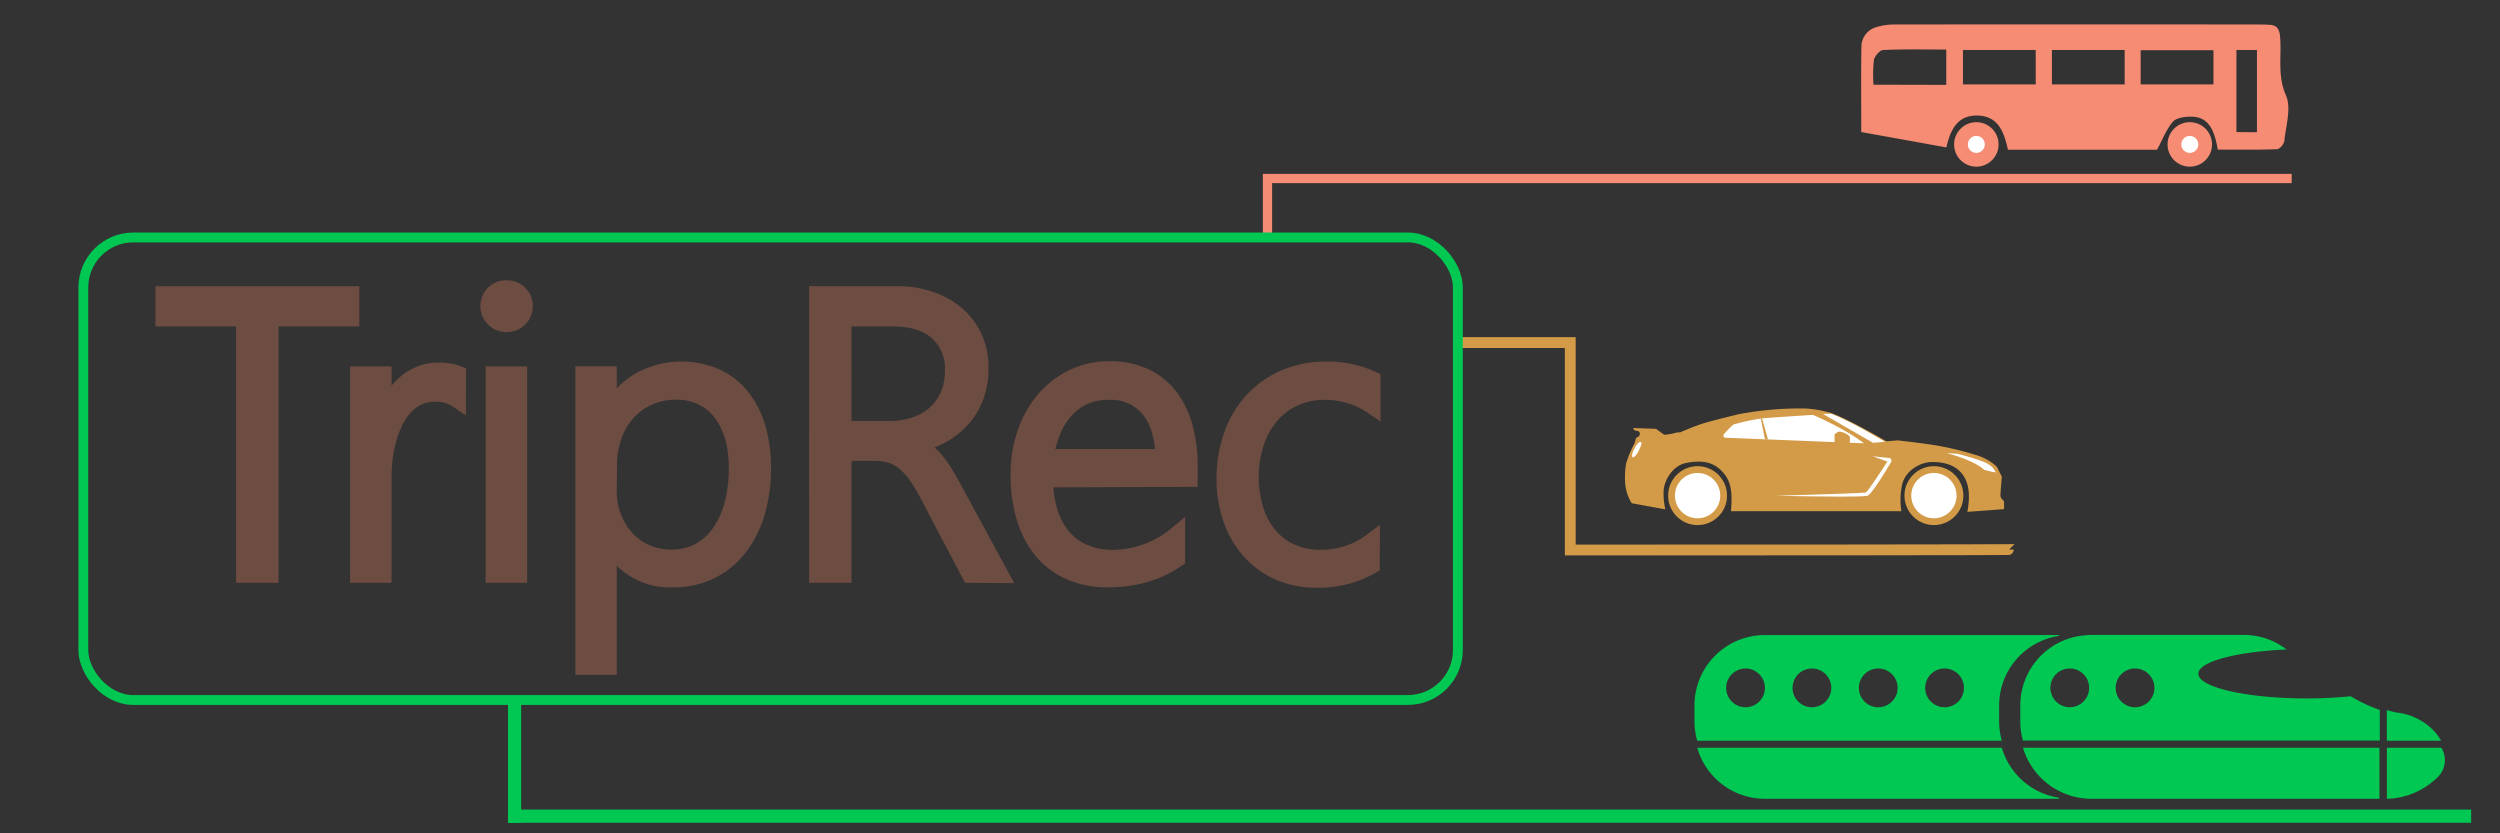 <svg id="Layer_1" data-name="Layer 1" xmlns="http://www.w3.org/2000/svg" viewBox="0 0 600 200"><rect x="0" y="0" width="600" height="200" fill="#333333" stroke="none"/><defs><style>.cls-1,.cls-6,.cls-7,.cls-9{fill:none;}.cls-1{stroke:#f58c73;stroke-width:2.22px;}.cls-1,.cls-6,.cls-7,.cls-8,.cls-9{stroke-miterlimit:10;}.cls-2{fill:#f58c73;}.cls-3{fill:#fff;}.cls-4{fill:#d39a47;}.cls-5{fill:#00c853;}.cls-6,.cls-9{stroke:#00c853;}.cls-6{stroke-width:3.16px;}.cls-7{stroke:#d39a47;stroke-width:2.6px;}.cls-8{fill:#6d4c41;stroke:#6d4c41;stroke-width:3.94px;}.cls-9{stroke-width:2.36px;}</style></defs><title>Banner</title><polyline class="cls-1" points="550 42.84 304.2 42.84 304.2 57"/><path class="cls-2" d="M446.74,11.14a4.9,4.9,0,0,1,3.63-4.64,14.44,14.44,0,0,1,4.54-.62q43.57-.06,87.15,0c.85,0,1.7,0,2.55.07,1.81.06,2.45,1,2.61,2.8.41,4.68-.71,9.32,1.41,14.13,1.32,3,0,7.26-.39,10.93-.08.76-1.12,2-1.76,2-4.75.18-9.52.1-14.22.1-.92-5.64-2.76-7.94-6.52-7.91-1.46,0-3.45.28-4.26,1.23-1.56,1.83-2.45,4.23-3.79,6.7H481.91c-.93-4.09-2.2-8-7.16-8.19s-6.64,3.39-7.62,7.64L446.7,31.69C446.7,24.72,446.63,17.93,446.74,11.14Zm45.72,9.11h17.46V12H492.46Zm-21.35,0h17.46V12H471.11Zm42.65,0h17.47V12.05H513.76Zm-46.66.12V11.89C462,11.89,457,11.78,452,12c-.82,0-2.07,1.45-2.26,2.4a32.16,32.16,0,0,0-.1,5.93Zm74.57,11.36V12h-4.93v19.7Z"/><circle class="cls-2" cx="474.32" cy="34.66" r="5.34"/><circle class="cls-3" cx="474.32" cy="34.66" r="2.04"/><circle class="cls-2" cx="525.55" cy="34.66" r="5.34"/><circle class="cls-3" cx="525.55" cy="34.66" r="2.04"/><path class="cls-4" d="M393.2,104.83s-.57.25-.57.32-.35,1.26-.35,1.26a25.81,25.81,0,0,0-2,4.78,18.77,18.77,0,0,0-.15,5.59,10.62,10.62,0,0,0,1.49,4l8.06,1.46a16.73,16.73,0,0,1-.4-4.63c.18-2.35,2.15-5.86,5.39-6.5s6.16-.47,8.44,1.83,2.74,4.77,2.32,9.74h40.9a17.25,17.25,0,0,1,.18-6.36c.76-3.37,4.35-5.44,7.22-5.44s5.57.75,7.19,2.86,2,5,1.25,9.11l8.81-.66v-1.88s-.81-.7-.86-1.24.32-4.67.32-4.67L479.23,112a12.87,12.87,0,0,0-5.39-2.91,69.68,69.68,0,0,0-10.52-2.4c-4.12-.6-7.88-1-7.88-1l-2.7.23s-8.71-5.11-13.16-6.76a27.27,27.27,0,0,0-6.13-1.12,78.83,78.83,0,0,0-16.26,1.39s-6.13,1.48-8.37,2.17-5.61,2.18-5.61,2.18l-.69,0a13.55,13.55,0,0,1-3.13.56l-1.95-1.42-5.4-.2s-.17.48.59.66c0,0,.87,0,.92.58A1,1,0,0,1,393.2,104.83Z"/><path class="cls-3" d="M414.09,105.05a.5.5,0,0,1-.35-.83,19.54,19.54,0,0,1,2.28-2.33,50,50,0,0,1,6.88-1.48c1.78-.18,12.2-.84,12.2-.84s7.68,3.26,12.23,6.82Z"/><path class="cls-3" d="M437.51,99.35l12,6.92,2.89-.23s-8-4.89-13-6.77Z"/><path class="cls-4" d="M441.2,103.6s-.91.56-.91.73v1.78s.07.23.45.28,1.35.08,1.35.08a4.35,4.35,0,0,0-.43.89.73.73,0,0,0,.66.59,5.87,5.87,0,0,0,1.4,0,1.06,1.06,0,0,0,.49-.5c0-.09-.47-1.09-.47-1.09l.23-.16,0-1.39A3.87,3.87,0,0,0,441.2,103.6Z"/><path class="cls-3" d="M391.86,109.75s-.27-.12-.13-.78,1.23-3,2-2.91-.71,2.61-.71,2.61S392.33,109.89,391.86,109.75Z"/><polygon class="cls-4" points="422.59 100.44 423.59 105.43 424.31 105.46 422.9 100.41 422.59 100.44"/><path class="cls-3" d="M449.45,109.51l3.9.39a.65.65,0,0,1,.5,1c-1.28,2.18-4.61,7.72-5.68,8.08-1.34.45-22.06,0-22.06,0s21.22-.59,21.71-.79,5.15-7.42,5.15-7.42Z"/><path class="cls-3" d="M467.14,108.73s6.5,1.62,9,4a21,21,0,0,0,2.84.66,4.21,4.21,0,0,0-1.8-2c-1.51-1-7.37-2.48-7.37-2.48Z"/><circle class="cls-4" cx="407.42" cy="118.95" r="7.07"/><circle class="cls-3" cx="407.42" cy="118.95" r="5.44"/><circle class="cls-4" cx="464.14" cy="118.95" r="7.07"/><circle class="cls-3" cx="464.14" cy="118.95" r="5.44"/><path class="cls-5" d="M494.16,191.49v.22H423.57a16.91,16.91,0,0,1-16.24-12.26h73.11a16.9,16.9,0,0,0,13.72,12Zm-86.83-13.72a17.28,17.28,0,0,1-.66-4.64v-3.81a16.91,16.91,0,0,1,16.9-16.91h70.59v.2a16.9,16.9,0,0,0-14.37,16.71v3.79a17.54,17.54,0,0,0,.65,4.66Zm54.72-12.69a4.65,4.65,0,1,0,4.64-4.64,4.65,4.65,0,0,0-4.64,4.64Zm-15.92,0a4.65,4.65,0,1,0,4.64-4.64,4.65,4.65,0,0,0-4.64,4.64Zm-15.92,0a4.65,4.65,0,1,0,4.64-4.64,4.65,4.65,0,0,0-4.64,4.64Zm-15.93,0a4.65,4.65,0,1,0,4.65-4.64,4.65,4.65,0,0,0-4.65,4.64Zm85,14.37H485.51a17.19,17.19,0,0,0,16.26,12.26h69.3V179.45Zm0-26.84a18.15,18.15,0,0,1,2.54-.22h36.78a16.77,16.77,0,0,1,10.19,3.49c-12.07.52-21.18,2.91-21.18,5.81,0,3.27,11.63,5.93,26,5.93a104,104,0,0,0,10.54-.52,37.65,37.65,0,0,0,7,3.29v7.36H485.51a17.16,17.16,0,0,1-.64-4.64V169.3a16.89,16.89,0,0,1,14.36-16.69Zm8.48,12.47a4.65,4.65,0,1,0,4.64-4.64,4.65,4.65,0,0,0-4.64,4.64Zm-15.66,0a4.65,4.65,0,0,0,4.65,4.65,4.7,4.7,0,0,0,2.53-.75,4.65,4.65,0,0,0,2.11-3.9,4.59,4.59,0,0,0-2.11-3.89,4.54,4.54,0,0,0-2.53-.75,4.63,4.63,0,0,0-4.65,4.64Zm93.75,14.37h-13v12.26a18,18,0,0,0,12-5,5.7,5.7,0,0,0,1.08-7.24Zm-10.3-8.4a15,15,0,0,1-2.71-.66v7.38h13c-1.7-3.3-5.83-6.16-10.3-6.72Zm0,0"/><line class="cls-6" x1="122" y1="195.88" x2="593.08" y2="195.88"/><line class="cls-6" x1="123.5" y1="197.5" x2="123.5" y2="168.5"/><path class="cls-7" d="M349.29,82.22h27.57V132H387c96.5,0,96.5-.12,96.5-.12"/><path class="cls-8" d="M64.88,76.37v61.54H58.64V76.37H39.27V70.65h45v5.72Z"/><path class="cls-8" d="M109.86,96a9,9,0,0,0-5.44-1.54,9.34,9.34,0,0,0-4.23.91A10.79,10.79,0,0,0,97,97.85a15,15,0,0,0-2.34,3.59,25.08,25.08,0,0,0-1.55,4.25,30.87,30.87,0,0,0-.84,4.45,35.9,35.9,0,0,0-.26,4.27v23.5H86v-48h6v10.27h.18a21.66,21.66,0,0,1,2.14-4.71,14.54,14.54,0,0,1,3-3.52A12.43,12.43,0,0,1,101,89.74a11.84,11.84,0,0,1,4.2-.75,15.69,15.69,0,0,1,2.6.19,9.66,9.66,0,0,1,2.09.56Z"/><path class="cls-8" d="M121.54,77.73a4.18,4.18,0,0,1-3-1.22,4.11,4.11,0,0,1-1.26-3.09,4,4,0,0,1,1.26-3,4.27,4.27,0,0,1,3-1.19,4.72,4.72,0,0,1,1.68.3,4,4,0,0,1,1.39.87,4.31,4.31,0,0,1,.94,1.34,4.12,4.12,0,0,1,.35,1.71,4.39,4.39,0,0,1-.33,1.69,4,4,0,0,1-.94,1.38,4.47,4.47,0,0,1-1.38.91A4.34,4.34,0,0,1,121.54,77.73Zm-3,60.18v-48h6v48Z"/><path class="cls-8" d="M146.06,130.17V160h-6V89.88h6v9.19h.19a19.17,19.17,0,0,1,7.15-7.67,20.83,20.83,0,0,1,18.34-1,17.08,17.08,0,0,1,6.15,4.71,21.51,21.51,0,0,1,3.84,7.41,33.49,33.49,0,0,1,1.34,9.81,36.91,36.91,0,0,1-1.5,10.85,24.92,24.92,0,0,1-4.32,8.42,19.55,19.55,0,0,1-6.82,5.47,20.5,20.5,0,0,1-9,1.94,16.34,16.34,0,0,1-15.15-8.86Zm0-12.24a17.06,17.06,0,0,0,1.11,6.17,15.92,15.92,0,0,0,3.07,5.06,14.4,14.4,0,0,0,4.76,3.45,14.83,14.83,0,0,0,6.17,1.26,13.81,13.81,0,0,0,6.52-1.52,14.29,14.29,0,0,0,4.94-4.34,21.05,21.05,0,0,0,3.15-6.8,33.65,33.65,0,0,0,1.1-8.91,26.45,26.45,0,0,0-1-7.62,17.33,17.33,0,0,0-2.93-5.79,12.63,12.63,0,0,0-4.6-3.66,14,14,0,0,0-6-1.27,16,16,0,0,0-6.75,1.38,15.34,15.34,0,0,0-5.11,3.78,16.63,16.63,0,0,0-3.24,5.6,20.56,20.56,0,0,0-1.13,6.83Z"/><path class="cls-8" d="M232.79,137.91l-10.13-19.28a38.8,38.8,0,0,0-2.91-4.78,14.89,14.89,0,0,0-2.91-3.07,9.62,9.62,0,0,0-3.21-1.65,14.22,14.22,0,0,0-3.83-.49h-7.41v29.27h-6.23V70.65h19.37a24.16,24.16,0,0,1,7.34,1.13,19.41,19.41,0,0,1,6.3,3.33,16.21,16.21,0,0,1,4.44,5.53,17.09,17.09,0,0,1,1.66,7.74A19.27,19.27,0,0,1,234.19,95a16.83,16.83,0,0,1-3.07,5.32,18.16,18.16,0,0,1-4.83,3.94,22.91,22.91,0,0,1-6.4,2.41v.19a10.44,10.44,0,0,1,2.48,1.46,14.69,14.69,0,0,1,2.18,2.15,27.37,27.37,0,0,1,2.09,2.91q1,1.65,2.16,3.75l11.3,20.83Zm-30.4-61.54V103h11.17a18.56,18.56,0,0,0,6.19-1,13.68,13.68,0,0,0,4.8-2.81,12.72,12.72,0,0,0,3.1-4.41,14.77,14.77,0,0,0,1.1-5.82A11.69,11.69,0,0,0,225,79.73q-3.78-3.36-10.91-3.36Z"/><path class="cls-8" d="M250.75,115a26.92,26.92,0,0,0,1.17,7.93,16.85,16.85,0,0,0,3.24,6,13.93,13.93,0,0,0,5.13,3.72,17.29,17.29,0,0,0,6.83,1.29,24.4,24.4,0,0,0,15.33-5.67v5.91Q275.57,139,265.76,139a22,22,0,0,1-8.77-1.69,18,18,0,0,1-6.71-4.9,22.26,22.26,0,0,1-4.27-7.9,35.08,35.08,0,0,1-1.5-10.69,29.57,29.57,0,0,1,1.64-10,24.6,24.6,0,0,1,4.55-8,21,21,0,0,1,6.9-5.26,20.06,20.06,0,0,1,8.72-1.9,19.66,19.66,0,0,1,8.21,1.62,16.18,16.18,0,0,1,6,4.62,20.83,20.83,0,0,1,3.68,7.32,34.45,34.45,0,0,1,1.27,9.66v3Zm28.52-5.25q-.15-7.5-3.57-11.63A11.7,11.7,0,0,0,266.18,94,14.58,14.58,0,0,0,260.53,95,13.38,13.38,0,0,0,256,98.16a16.55,16.55,0,0,0-3.26,5,24.75,24.75,0,0,0-1.81,6.59Z"/><path class="cls-8" d="M329.17,135.75a25.14,25.14,0,0,1-12.95,3.33,22.15,22.15,0,0,1-9.28-1.78,20.45,20.45,0,0,1-7-5.09,22.54,22.54,0,0,1-4.45-7.69,28.87,28.87,0,0,1-1.55-9.64,31.09,31.09,0,0,1,1.64-10.16,24.3,24.3,0,0,1,4.78-8.3,22.57,22.57,0,0,1,7.7-5.6,24.87,24.87,0,0,1,10.41-2.07,25.43,25.43,0,0,1,10.88,2.3v6.38A20.23,20.23,0,0,0,318,94a17.15,17.15,0,0,0-7.6,1.62,16.29,16.29,0,0,0-5.6,4.41,19.5,19.5,0,0,0-3.47,6.52,25.61,25.61,0,0,0-1.2,7.9,26.65,26.65,0,0,0,1,7.36,18.24,18.24,0,0,0,3.09,6.22,15,15,0,0,0,5.28,4.29,16.64,16.64,0,0,0,7.5,1.59,20,20,0,0,0,12.2-4Z"/><rect class="cls-9" x="20" y="56.99" width="329.89" height="111.01" rx="12" ry="12"/></svg>